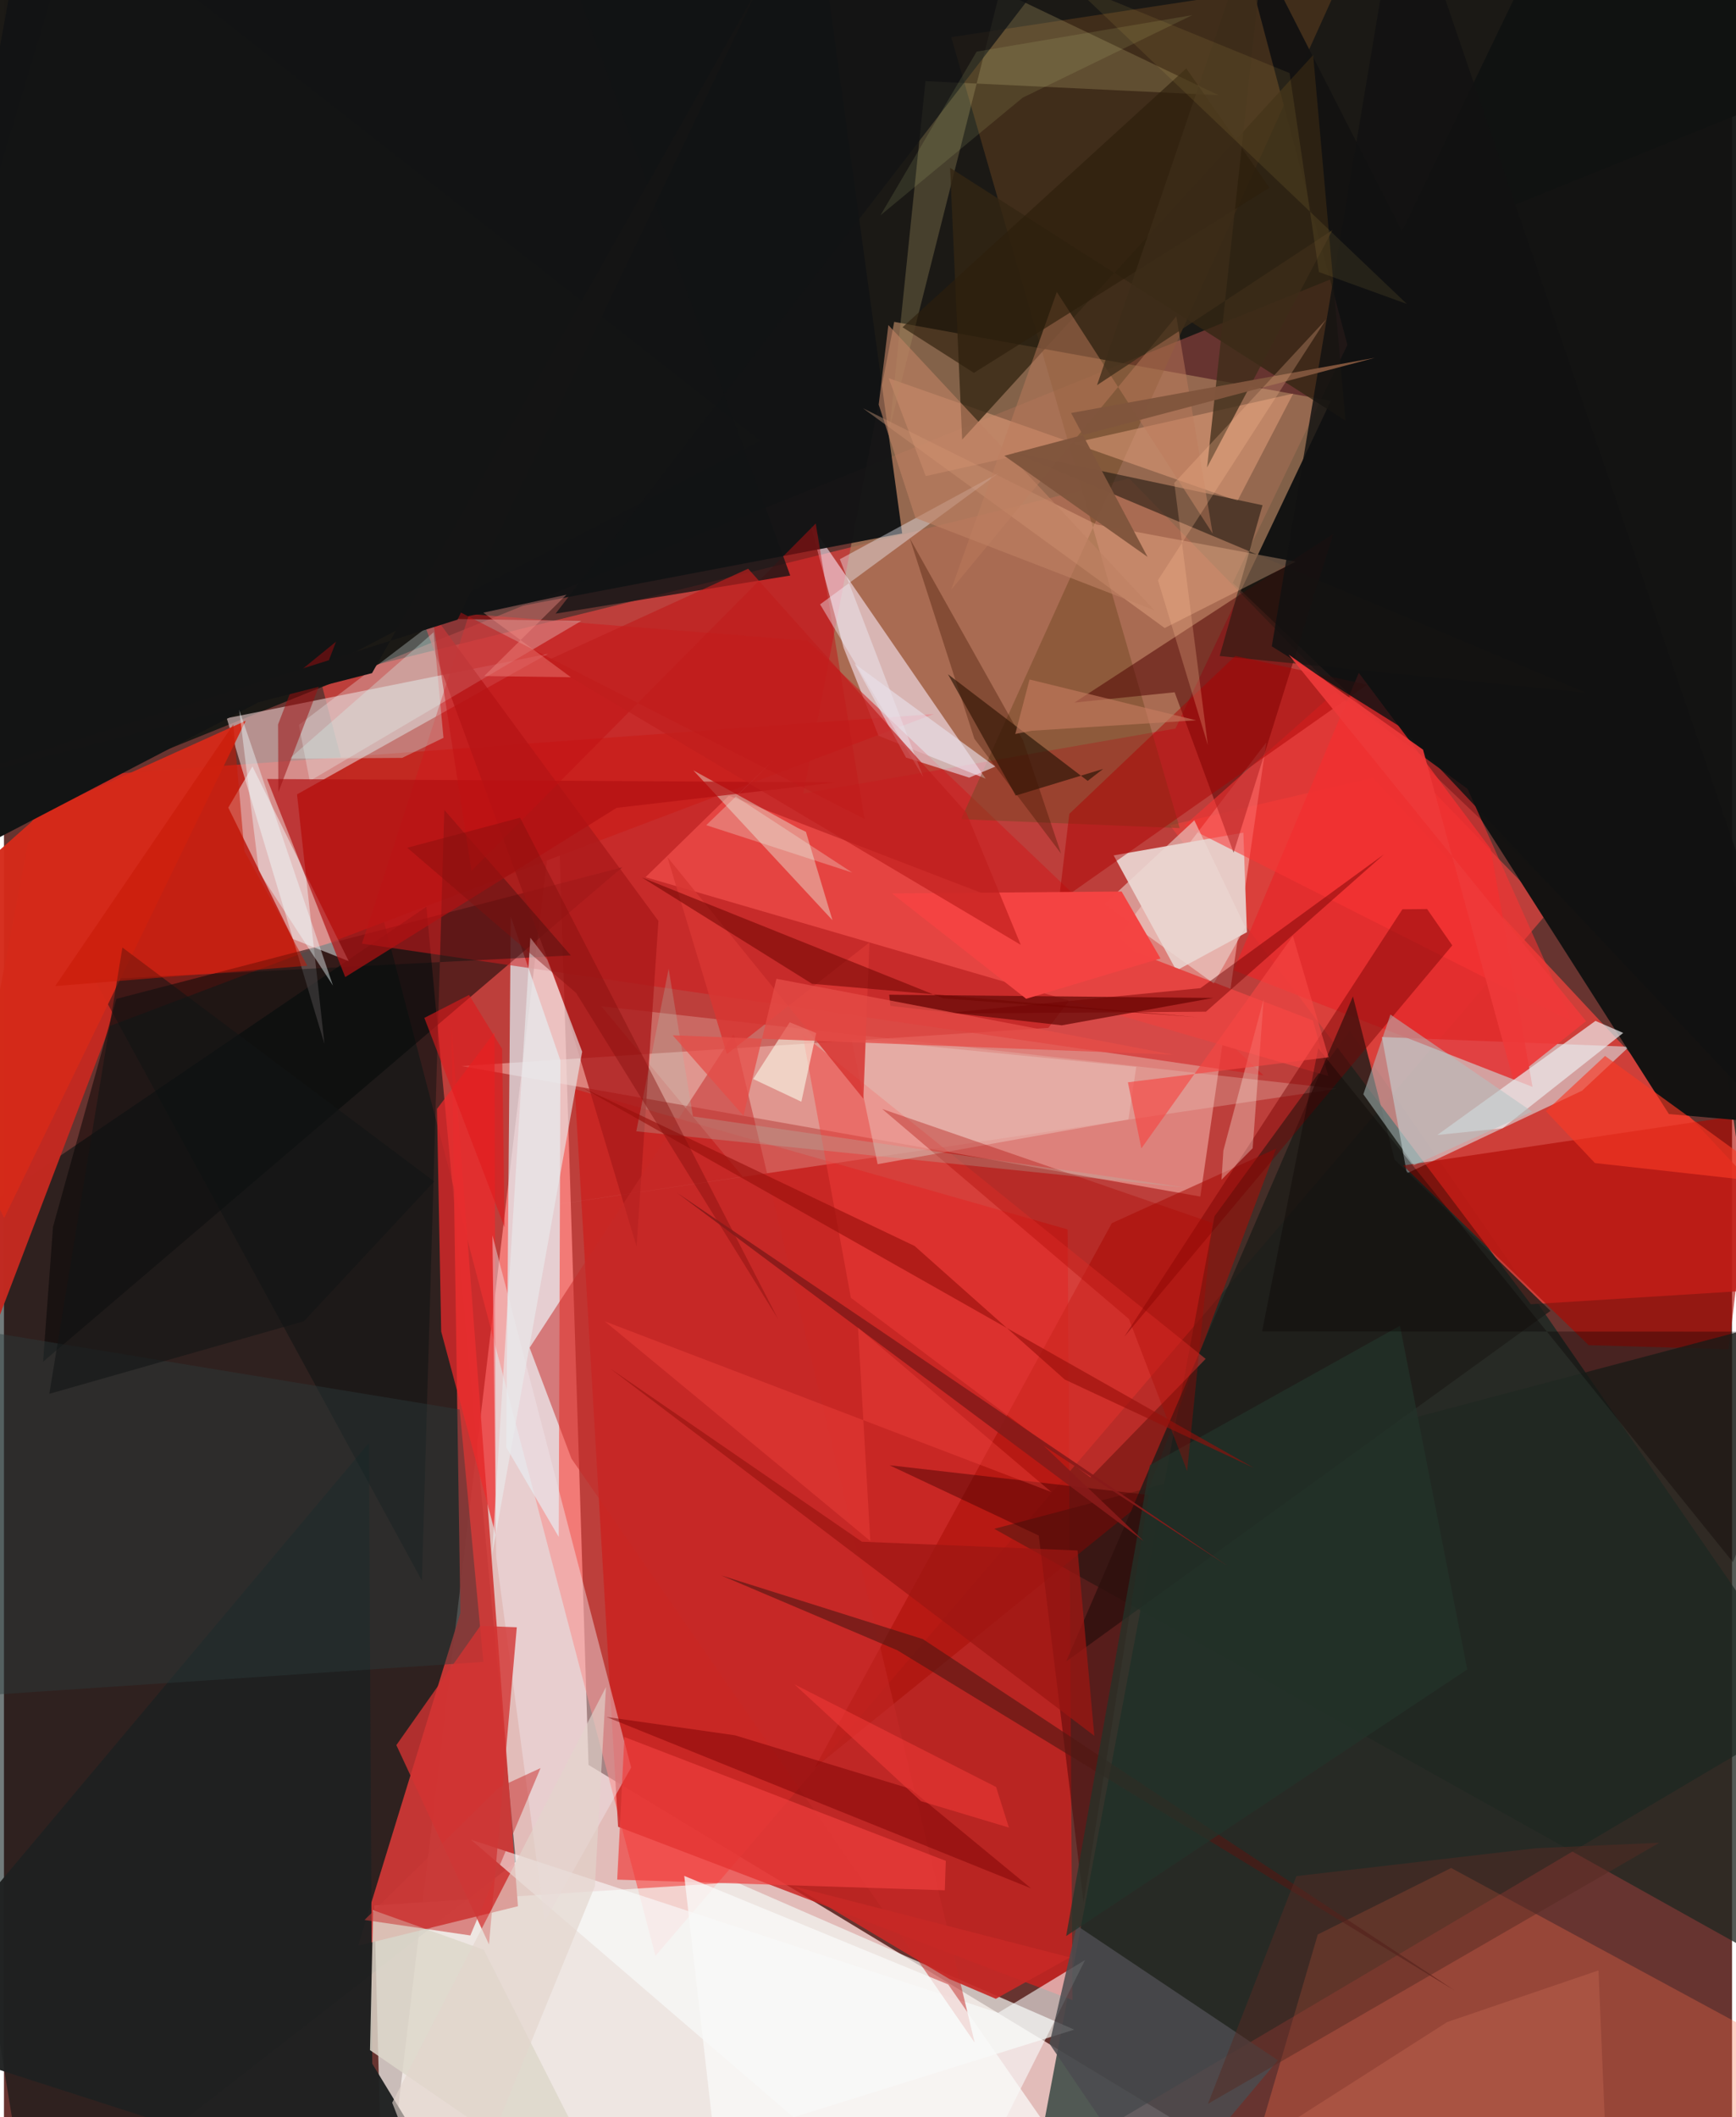 <svg xmlns="http://www.w3.org/2000/svg" width="228" height="278" viewBox="0 0 836 1024"><path fill="#673430" d="M0 0h836v1024H0z"/><path fill="#f8d3d1" fill-opacity=".851" d="M282.805 853.644L666.442 1086H182.79l84.85-711.619z"/><path fill="#ff4843" fill-opacity=".569" d="M544.358 231.386l203.19 209.16-432.37 505.448-162.205-617.792z"/><path fill="#1c1a16" fill-opacity=".996" d="M896.238 32.278L811.898-62H-62v481.516z"/><path fill="#101211" fill-opacity=".957" d="M594.486 281.878L760.113-62l73.259 12.99L898 571.505z"/><path fill="#021213" fill-opacity=".557" d="M13.413 1082.7L-62 619.671l266.35-181.077 43.288 461.92z"/><path fill="#06251f" fill-opacity=".655" d="M585.635 588.25l-86.706 460.983 377.888-223.514-225.748-327.223z"/><path fill="#df413b" fill-opacity=".855" d="M564.099 399.149l98.125-22.94 229.129 245.044-152.698 9.567z"/><path fill="#a47859" fill-opacity=".765" d="M566.734 352.377l-180.054 31.46 43.997-228.16 211.24 38.187z"/><path fill="#c22921" fill-opacity=".984" d="M449.789 345.343L17.517 376.835-62 793.65 51.273 496.23z"/><path fill="#f4f8f3" fill-opacity=".702" d="M179.173 921.585l175.064-11.216 163.554 71.29L183.474 1086z"/><path fill="#ca2220" fill-opacity=".824" d="M297.1 883.546l-20.948-356.804 238.435 67.895 2.338 372.737z"/><path fill="#ffc8c0" fill-opacity=".482" d="M578.768 578.735l31.916-219.63L505.26 497.131l-283.906 18.491z"/><path fill="#cf3836" fill-opacity=".933" d="M248.648 921.978l-77.319 19.096 49.479-160.963-4.309-283.27z"/><path fill="#e2c4c4" fill-opacity=".643" d="M107.78 347.383l47.25 157.415-13.247-120.591 121.441-67.992z"/><path fill="#e1f2f7" fill-opacity=".702" d="M245.174 443.337l-2.195 256.64 25.402 43.374.813-230.459z"/><path fill="#d9e8eb" fill-opacity=".573" d="M666.616 501.581l12.073 65.93 84.743-39.973 22.732-21.256z"/><path fill="#050405" fill-opacity=".518" d="M23.735 593.37l30.672-110.255L299.13 419.48 18.92 658.64z"/><path fill="#ff6f49" fill-opacity=".314" d="M898 1010.565L700.117 903.479l-64.53 32.157-43.058 146.883z"/><path fill="#fdeffe" fill-opacity=".561" d="M390 253.171l16.212 60.17 16.846 42.49 51.882 20.774z"/><path fill="#cf1b1d" fill-opacity=".545" d="M388.853 309.926l220.473 210.2-436.14-63.739 51.889-159.418z"/><path fill="#6e4721" fill-opacity=".447" d="M568.798 400.524L458.241 17.958l188.777-28.572-183.99 406.838z"/><path fill="#e7cbc7" fill-opacity=".996" d="M601.308 450.884l-1.72-48.163-62.744 11.003 30.34 55.692z"/><path fill="#b00800" fill-opacity=".62" d="M676.846 563.702l89.8 86.905 67.683 1.989 13.776-114.34z"/><path fill="#121314" fill-opacity=".961" d="M390.773-62l43.756 319.99L-62 352.552 9.023-37.666z"/><path fill="#202821" fill-opacity=".765" d="M898 973.27L479.063 739.437l387.973-102.65-40.477-166.84z"/><path fill="#1f2121" fill-opacity=".961" d="M-62 981.847l286.375 92.287-46.212-76.023-1.595-300.202z"/><path fill="#141312" fill-opacity=".992" d="M898 546.929l-92.534-8.093-97.219-152.399-117.48-442.42z"/><path fill="#4e0000" fill-opacity=".514" d="M517.857 339.81l125.223-81.6-48.204 154.178-28.528-77.564z"/><path fill="#e54441" d="M633.265 493.578l7.413 26.888-330.294-96.203 40.319-39.405z"/><path fill="#e52a2b" fill-opacity=".8" d="M739.485 525.691l-144.588-56.403 60.54-143.855 63.811 85.186z"/><path fill="#a90d07" fill-opacity=".549" d="M392.202 855.046l143.755-263.437 79.508-36.096-63.726 170.303z"/><path fill="#fafdfe" fill-opacity=".584" d="M225.885 889.787l255.092 83.741 42.046-25.542L453.945 1086z"/><path fill="#eac8bd" fill-opacity=".302" d="M288.978 486.7l355.9 39.9-401.829 59.565 114.304-17.082z"/><path fill="#ee2a2b" fill-opacity=".725" d="M211.524 644.023l26.395 98.444-.629-243.085-27.812 36.975z"/><path fill="#f0e5ea" fill-opacity=".455" d="M238.13 752.912l23.477 176.45 41.814-74.455-67.106-257.395z"/><path fill="#ab1a1a" fill-opacity=".78" d="M270.375 484.124l-74.743-203.345L316.617 445.43l-10.57 157.451z"/><path fill="#f3f8f9" fill-opacity=".498" d="M108.53 390.62l31.246 63.538 27.01 10.714-46.58-94.175z"/><path fill="#1e1c18" fill-opacity=".792" d="M513.878 803.575l234.299-169.55-75.443-73.182-20.127-78.9z"/><path fill="#4c4b4f" fill-opacity=".851" d="M519.027 931.335l97.26 65.15-58.125 69.244-52.372-77.27z"/><path fill="#eefafa" fill-opacity=".286" d="M210.063 299.27l-67.403 51.365 5.28 27.09 131.33-77.397z"/><path fill="#eafbea" fill-opacity=".4" d="M387.963 402.31l12.834 42.749-67.298-72.462 50.467 27.827z"/><path fill="#e5a17c" fill-opacity=".525" d="M445.931 230.264l-17.958-47.35 168.752 59.353 26.978-51.894z"/><path fill="#010f0f" fill-opacity=".384" d="M274.232 462.098l-61.217-70.396L202.187 764.5 43.823 473.854z"/><path fill="#a49461" fill-opacity=".322" d="M428.5 206.945l17.308-167.711 141.727 6.792-105.63-50.543z"/><path fill="#c42927" fill-opacity=".514" d="M469.59 987.905L353.07 500.069l-98.78 151.793 20.254 53.628z"/><path fill="#342612" fill-opacity=".776" d="M633.357 26.587L463.556 212.603 457.714 81.19l191.297 122.268z"/><path fill="#f33e3a" fill-opacity=".451" d="M409.712 627.691l-23.368-127.42L581.35 657.242l-55.758 57.33z"/><path fill="#690b09" fill-opacity=".765" d="M511.755 495.915l73.222-13.247-156.729-1.562.6 5.397z"/><path fill="#b21012" fill-opacity=".69" d="M127.29 376.777l275.163 1.622-106.084 12.34-131.28 81.851z"/><path fill="#251405" fill-opacity=".635" d="M531.753 371.897l-7.47 5.79-67.592-51.57 32.778 58.678z"/><path fill="#e9eaec" fill-opacity=".631" d="M236.095 752.483l43.63-243.822-16.887-44.452-8.18-10.666z"/><path fill="#ddd8ca" fill-opacity=".839" d="M232.104 943.01l67.208 132.701-122.227-84.12 1.49-67.705z"/><path fill="#2b3d3b" fill-opacity=".424" d="M-62 823.452l293.922-19.658-11.453-122.058-282.349-46.424z"/><path fill="#eceaeb" fill-opacity=".706" d="M693.424 548.95l31.545-3.254 58.383-46.108-13.43-5.811z"/><path fill="#d52a19" fill-opacity=".961" d="M18.264 393.146L-62 464.208.107 589.09l116.84-240.47z"/><path fill="#231a12" fill-opacity=".592" d="M488.59 218.812l276.757 116.225-177.243-17.754 20.763-72.92z"/><path fill="#d23332" fill-opacity=".788" d="M234.65 940.45l-44.818-96.4 40.612-57.652 17.655.66z"/><path fill="#ffc199" fill-opacity=".322" d="M561.523 303.764L415.555 197.458l112.955 56.211 96.385 17.989z"/><path fill="#131414" d="M365.901 213.21L-33.357 421.208-62 281.293 36.063-45.108z"/><path fill="#c20f12" fill-opacity=".471" d="M392.714 253.198l-166.548 168.03-20.415-132.775 210.562 107.64z"/><path fill="#fc3333" fill-opacity=".553" d="M708.073 381.588l50.45 112.556-187.538-94.818 72.994-64.582z"/><path fill="#ef3f3d" fill-opacity=".694" d="M300.162 840.125l155.472 59.905-.476 14.244-158.482-5.161z"/><path fill="#f0f2fc" fill-opacity=".404" d="M444.731 375.847l-49.904-83.525 86.552-63.653-76.974 41.794z"/><path fill="#750000" fill-opacity=".439" d="M676.531 439.79L541.937 646.61l158.711-189.371-12.175-17.568z"/><path fill="#400" fill-opacity=".447" d="M553.813 723.077L428.41 708.69l72.196 34 21.683 177.367z"/><path fill="#fff1e4" fill-opacity=".337" d="M589.914 556.521l-.888 14.075 15.066-15.248 5.322-72.14z"/><path fill="#ebc1ba" fill-opacity=".498" d="M547.76 516.03l-3.77 25.383-121.33 21.658-12.702-60.701z"/><path fill="#b1c2c2" fill-opacity=".514" d="M670.74 490.704l-13.103 38.56 24.45 34.289 57.2-25.887z"/><path fill="#ad0002" fill-opacity=".471" d="M515.399 393.634l80.288-76.391 63.832 13.913L510.29 436.07z"/><path fill="#7a0404" fill-opacity=".482" d="M353.663 839.31l-62.2-8.877 205.42 82.895-58.45-48.173z"/><path fill="#121314" fill-opacity=".757" d="M502.052-8.811l-235.185 305.61 113.52-18.431L276.135-7.257z"/><path fill="#511713" fill-opacity=".616" d="M701.709 962.676L432.183 798.17l-85.19-36.188 97.52 30.783z"/><path fill="#223329" fill-opacity=".733" d="M513.85 936.408l40.528-227.735 120.97-67.438 32.556 166.231z"/><path fill="#e8e0e9" fill-opacity=".616" d="M436.389 366.395l-24.84-45.37 68.036 49.737-12.633 5.345z"/><path fill="#be7b5c" fill-opacity=".482" d="M509.347 141.223L458.242 285.22l108.91-132.238 17.593 105.104z"/><path fill="#c72825" fill-opacity=".922" d="M515.721 946.722l-35.871 20.033-22.505-9.59-75.229-44.854z"/><path fill="#ac0700" fill-opacity=".345" d="M544.241 637.946l28.154 73.57 12.116-120.049-159.623-55.078z"/><path fill="#111212" fill-opacity=".827" d="M675.8 351.724L898 587.514 676.216-62l-62.878 374.612z"/><path fill="#edd9d5" fill-opacity=".561" d="M585.236 475.65l-52.899-38.302 43.532-40.592 24.657 51.72z"/><path fill="#d73633" fill-opacity=".859" d="M415.76 531.42l2.946-75.607-68.96 53.995-28.774-95.25z"/><path fill="#eefbfd" fill-opacity=".435" d="M125.24 424.581l-2.005-3.786-9.448-77.552L159.16 476.69z"/><path fill="#710602" fill-opacity=".561" d="M308.584 424.388l82.344 51.439 186.22 16.143-122.756-9.111z"/><path fill="#f9f9f8" fill-opacity=".745" d="M329.104 907.313l15.933 139.496 164.051-11.657-52.271-75.334z"/><path fill="#070003" fill-opacity=".322" d="M879.714 644.122l-271.057-.17 27.16-136.934 200.629 248.571z"/><path fill="#d2f4ef" fill-opacity=".329" d="M207.88 305.78l-69.72 61.141 54.483-.36 19.988-9.706z"/><path fill="#f44443" fill-opacity=".996" d="M540.678 431.185l-111.07.949 64.918 50.94 64.962-19.492z"/><path fill="#562c23" fill-opacity=".494" d="M741.296 893.903L625.27 907.408l-42.81 110.146 218.326-126.278z"/><path fill="#fbfded" fill-opacity=".58" d="M385.758 532.865l-23.302-10.989 17.663-27.418 12.826 5.174z"/><path fill="#adc1b2" fill-opacity=".271" d="M321.559 468.58l11.754 71.384 238.976 34.524-266.38-27.316z"/><path fill="#f93925" fill-opacity=".635" d="M769.672 562.523l-23.75-25.118 28.638-26.68 85.179 61.84z"/><path fill="#9d1612" fill-opacity=".733" d="M527.48 839.548l-8.093-89.634-104.322-4.234-121.754-83.763z"/><path fill="#c01e1d" fill-opacity=".678" d="M491.902 456.997l-26.38-64.003-105.51-117.935-98.503 45z"/><path fill="#970f0b" fill-opacity=".612" d="M279.637 525.932L604.615 709.95l-91.436-42.721-72.624-64.585z"/><path fill="#710100" fill-opacity=".455" d="M578.829 477.93l88.904-64.805-86.243 76.189-127.793.894z"/><path fill="#421400" fill-opacity=".357" d="M493.015 358.12l18.385 54.71-41.94-55.514-31.22-96.882z"/><path fill="#2d1f0b" fill-opacity=".639" d="M571.972 33.087l40.213 57.693-142.956 89.562-34.533-22.067z"/><path fill="#e3d5cd" fill-opacity=".635" d="M187.822 1016.993l103.42-201.046-5.361 96.36L214.775 1086z"/><path fill="#be8162" fill-opacity=".631" d="M423.177 195.69l17.741 54.788 115.57 44.665L427.854 157.22z"/><path fill="#111515" fill-opacity=".557" d="M57.307 458.276l150.821 113.147-63.034 67.617-123.148 35.1z"/><path fill="#cb3a38" fill-opacity=".553" d="M239.756 864.308l-65.34 64.312 51.206 7.49 33.956-80.94z"/><path fill="#ecffef" fill-opacity=".267" d="M354.103 385.328l56.288 36.723-70.651-22.944 33.427-32.266z"/><path fill="#9a0d0f" fill-opacity=".518" d="M160.64 310.359l-18.426 14.986-9.608 25.038.143 32.784z"/><path fill="#3d2c18" fill-opacity=".749" d="M528.797 186.284L613.194-62 582.03 226.08l60.685-114.815z"/><path fill="#830e0c" fill-opacity=".427" d="M374.457 637.93l-97.665-157.677-81.66-70.234 54.558-14.52z"/><path fill="#c26651" fill-opacity=".412" d="M698.215 977.983L529.16 1086H777l-5.608-132.987z"/><path fill="#ee3a39" fill-opacity=".91" d="M686.516 362.587l43.567 159.382 35.304-28.05-143.86-177.275z"/><path fill="#e54d48" fill-opacity=".745" d="M323.515 500.73l242.311 9.414L373.702 473.4l-15.944 66.27z"/><path fill="#eaf99f" fill-opacity=".11" d="M470.554 24.97l-46.527 79.171 68.795-56.898 82.083-39.934z"/><path fill="#881b19" fill-opacity=".918" d="M592.367 757.657L325.676 576.961l225.788 168.477-48.467-46.188z"/><path fill="#f64743" fill-opacity=".643" d="M550.242 555.441l73.307-102.752 17.265 58.672-97.084 12.112z"/><path fill="#c71704" fill-opacity=".522" d="M110.968 350.357L24.784 476.925l121.98-9.84-30.431-55.42z"/><path fill="#fe4944" fill-opacity=".329" d="M290.708 639.106l215.98 82.537-93.52-79.494 5.946 103.166z"/><path fill="#f33a38" fill-opacity=".545" d="M486.154 883.93l-42.529-12.77-61.224-56.5 97.564 49.648z"/><path fill="#f5928c" fill-opacity=".376" d="M232.333 326.984l39.795-39.338-40.212 8.659 42.36 31.256z"/><path fill="#80553d" fill-opacity=".973" d="M483.945 220.434l179.24-47.366-146.92 26.687 36.966 69.583z"/><path fill="#c87b60" fill-opacity=".592" d="M497.017 353.45l-7.773 1.556 6.903-26.364 80.584 19.744z"/><path fill="#ffbf94" fill-opacity=".259" d="M582.421 360.408l-24.148-79.797 81.318-126.091-73.424 79.062z"/><path fill="#f6dc68" fill-opacity=".09" d="M678.67 146.995l-42.524-15.407-14.209-96.24L516.166-7.874z"/><path fill="#e01a1b" fill-opacity=".596" d="M240.997 507.302l1.189 86.28-38.815-101.267 21.645-11.102z"/><path fill="#141414" d="M219.449 299.68L365.327-6.804 178.064 325.573-37.2 380.63z"/></svg>
